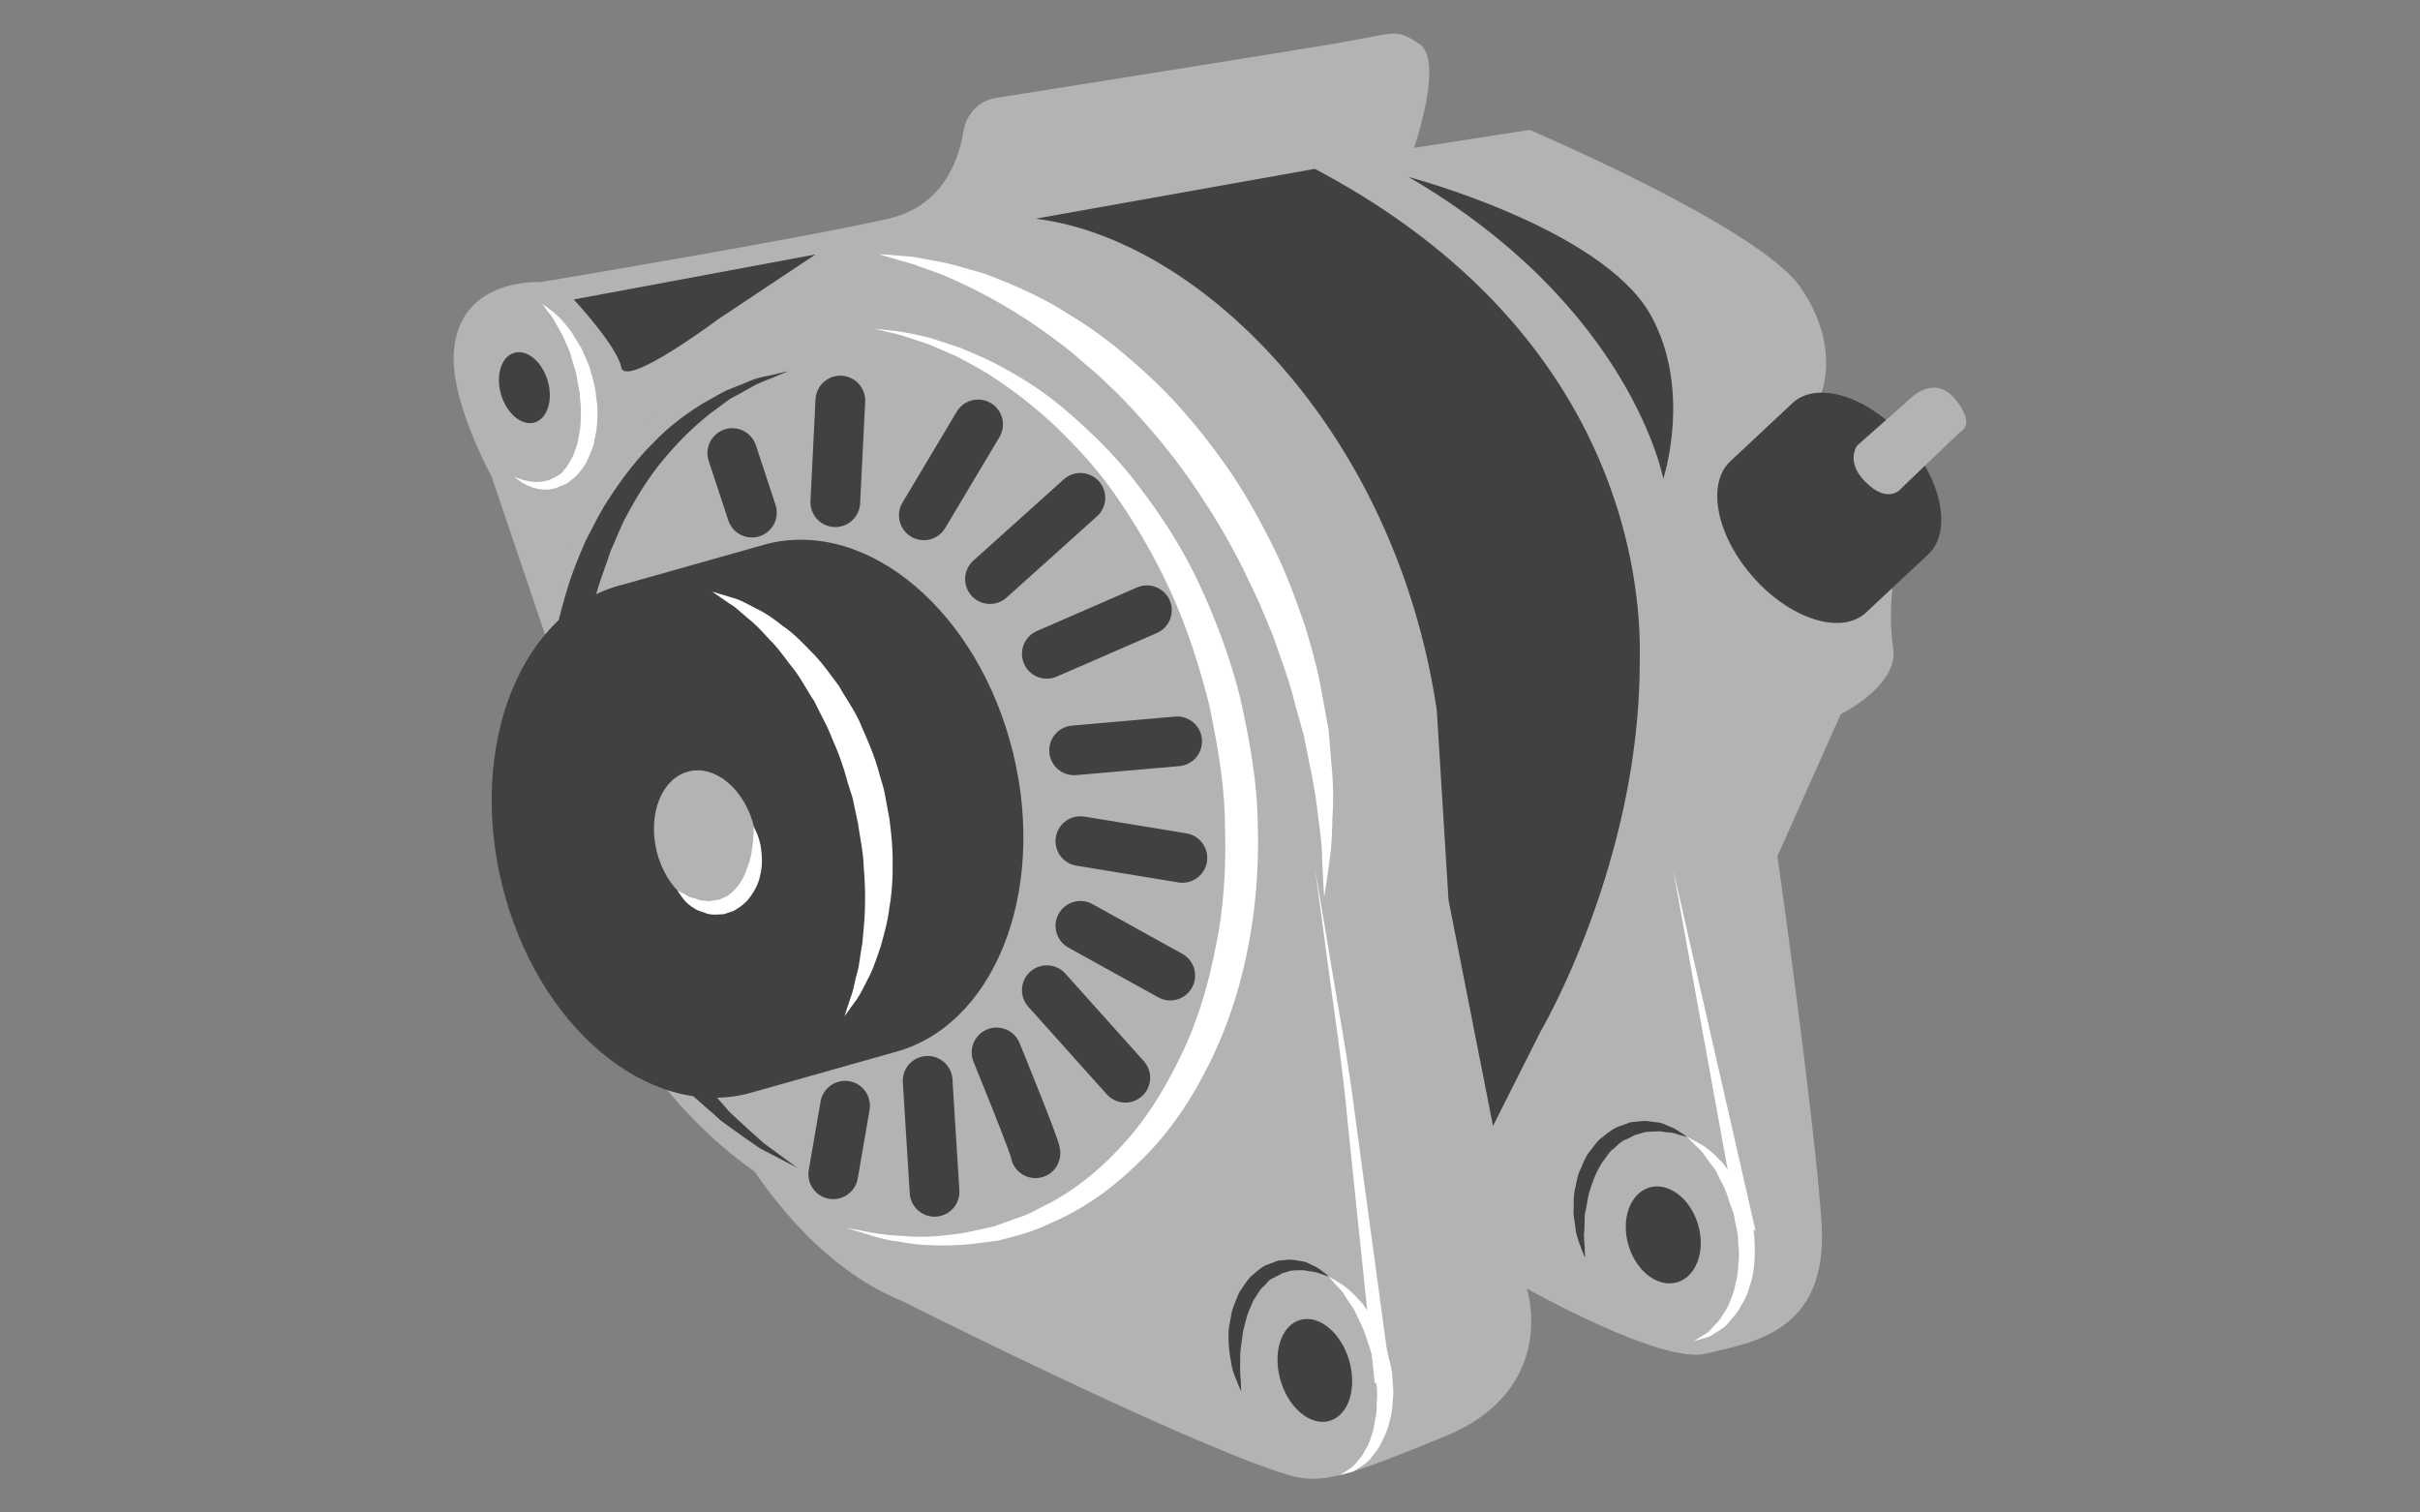 <svg xmlns="http://www.w3.org/2000/svg" width="72" height="45" viewBox="0 0 72 45"><rect x="0" y="0" width="72" height="45" fill="#808080" stroke="none"/><path fill="#B3B3B3" d="M16.064 8.396s7.898-1.318 10.368-1.89c1.59-.367 2.082-1.687 2.23-2.583.085-.497.406-.92.98-1.01 2.33-.37 8.393-1.335 9.975-1.6 1.97-.33 1.88-.495 2.617 0 .74.493-.164 3.086-.164 3.086l3.44-.534s6.8 2.89 8.046 4.667c.918 1.308.816 2.435.7 2.94-.02.077-.048.15-.063.228l-.02.06.014.008c-.035.203-.063.41-.063.622 0 1.947 1.582 3.568 3.504 3.644-.12.31-.316.435-.316.435l-.973.805s-.175.924-.01 2.022c.163 1.1-1.564 1.955-1.564 1.955l-1.883 4.224s1.064 7.467 1.31 10.846c.247 3.375-2.13 3.623-3.437 3.953-1.314.328-5.328-1.936-5.328-1.936s.984 3.003-2.457 4.406c-2.862 1.168-3.644 1.448-4.67 1.133-3.08-.95-11.47-5.173-11.47-5.173-4.752-1.935-6.968-9.062-6.968-9.062l-5.235-15.46s-1.13-2.063-1.13-3.492c.003-2.448 2.567-2.297 2.567-2.297z"/><path fill="#B3B3B3" d="M16.576 25.758c1.77 7.235 7.618 12.013 13.064 10.666 5.443-1.346 8.422-8.305 6.65-15.54-1.77-7.236-7.62-12.013-13.063-10.667-5.442 1.346-8.42 8.303-6.65 15.54z"/><path fill="#FFF" d="M39.398 26.688s-.03-.398-.06-1.1c0-.35-.048-.77-.116-1.246a15.068 15.068 0 00-.256-1.583c-.057-.29-.115-.588-.18-.897-.084-.306-.173-.62-.265-.943-.152-.647-.404-1.3-.65-2.014-.14-.33-.28-.668-.422-1.008l-.486-1.02c-.346-.68-.73-1.353-1.156-1.994a18.046 18.046 0 00-1.36-1.853c-.49-.576-.987-1.137-1.52-1.625-.253-.26-.532-.478-.796-.708a8.936 8.936 0 00-.797-.635 15.495 15.495 0 00-2.985-1.75c-.433-.204-.835-.317-1.156-.444l-1.047-.303s.396.014 1.097.088c.342.074.77.125 1.244.26.237.067.49.14.758.214.26.09.526.208.813.32.56.243 1.164.525 1.75.91.603.36 1.205.797 1.782 1.3.583.497 1.16 1.045 1.684 1.66.53.606 1.024 1.26 1.48 1.945.444.688.835 1.407 1.187 2.13.355.723.624 1.477.878 2.21.218.705.416 1.423.527 2.122.063.342.122.676.184 1 .026.328.055.646.077.948a9.52 9.52 0 01.035 1.662c-.01.494-.03.92-.086 1.266-.09.694-.158 1.088-.158 1.088z"/><path fill="#FFF" d="M25.17 36.53s.15.03.438.08c.284.055.707.147 1.24.16.526.06 1.185.018 1.907-.102l.558-.122.272-.06.297-.108.613-.22c.205-.077.385-.19.584-.288.79-.39 1.583-.996 2.27-1.755.706-.74 1.286-1.674 1.774-2.684.5-1.008.83-2.136 1.055-3.298.24-1.158.304-2.376.267-3.58-.008-1.21-.225-2.407-.467-3.575-.297-1.175-.652-2.27-1.12-3.313a18.361 18.361 0 00-1.612-2.847c-.586-.863-1.267-1.584-1.926-2.212a13.839 13.839 0 00-1.973-1.513c-.32-.19-.627-.353-.913-.503-.297-.128-.568-.245-.816-.35-.507-.17-.907-.31-1.194-.36l-.432-.103.44.05c.293.02.713.097 1.246.228l.862.282c.305.126.638.265.98.432.684.35 1.44.795 2.16 1.414.72.615 1.475 1.33 2.137 2.2.666.86 1.312 1.828 1.822 2.908.508 1.073.957 2.26 1.256 3.457.27 1.225.51 2.483.526 3.77.078 2.548-.407 5.15-1.53 7.296-.54 1.074-1.23 2.04-2.038 2.8-.788.776-1.654 1.374-2.553 1.758a5.972 5.972 0 01-1.28.452l-.304.083-.326.043c-.204.027-.4.053-.593.074-.77.058-1.44.035-1.98-.072-.553-.06-.946-.212-1.228-.295-.275-.082-.422-.13-.422-.13z"/><ellipse transform="rotate(-16.342 39.13 40.775)" fill="#414141" cx="39.12" cy="40.77" rx="1.063" ry="1.564"/><path fill="#FFF" d="M15.29 14.183s.108.04.3.106c.102.016.21.048.343.05.134.003.272-.017.42-.062.083-.05.35-.146.413-.277.11-.103.19-.27.285-.438.064-.187.147-.37.17-.583.047-.206.06-.42.057-.64.022-.214-.022-.434-.03-.647-.04-.208-.076-.414-.11-.612-.07-.205-.126-.407-.18-.6l-.212-.485c-.166-.284-.285-.554-.424-.696l-.19-.258.26.188c.172.12.375.336.594.623.094.156.2.325.31.504.08.18.167.373.247.574.065.245.13.45.173.692.02.24.076.478.058.725-.003.246-.023.49-.084.73-.03.242-.155.466-.245.68-.126.206-.262.397-.47.54a.652.652 0 01-.27.155c-.1.033-.14.072-.28.096a1.113 1.113 0 01-.514-.027c-.146-.036-.263-.105-.355-.145l-.26-.192z"/><ellipse transform="rotate(-16.29 15.6 11.533)" fill="#414141" cx="15.601" cy="11.534" rx=".723" ry="1.079"/><path fill="#FFF" d="M50.402 39.9l.268-.173a.808.808 0 00.275-.223c.086-.104.2-.186.277-.334.086-.14.197-.27.248-.454.074-.172.137-.352.17-.552.06-.193.072-.4.084-.614.035-.208.002-.425-.012-.64.008-.217-.068-.426-.102-.64-.012-.167-.13-.41-.186-.603a2.505 2.505 0 00-.232-.543c-.084-.164-.146-.332-.262-.453a6.118 6.118 0 01-.266-.372c-.088-.103-.182-.178-.25-.25-.143-.144-.223-.227-.223-.227l.278.15c.19.09.43.258.674.52.14.116.24.288.363.458.125.174.254.357.322.56.074.214.19.363.238.647.04.233.13.465.13.71.032.48.01.98-.145 1.41-.05.228-.16.422-.27.604-.09.188-.236.33-.355.47-.104.147-.273.23-.395.31a.858.858 0 01-.334.153c-.182.056-.294.086-.294.086z"/><ellipse transform="rotate(-16.273 49.488 36.742)" fill="#414141" cx="49.486" cy="36.741" rx="1.08" ry="1.469"/><path fill="#414141" d="M41.908 5.266s5.775 1.524 7.21 4.12c1.233 2.23.368 4.86.368 4.86s-.94-5.108-7.578-8.98z"/><path fill="#FFF" d="M39.12 25.812l.4 2.383c.226 1.433.597 3.328.83 5.25.52 3.84 1.042 7.677 1.042 7.677l-.49.03s-.396-3.836-.797-7.674c-.172-1.926-.48-3.834-.662-5.27-.19-1.437-.322-2.396-.322-2.396z"/><path fill="#414141" d="M26.54 31.325c3.015-.743 4.622-4.737 3.602-8.92-1.022-4.184-4.294-6.97-7.306-6.227l-4.303 1.215c-3.01.744-4.62 4.737-3.598 8.92s4.293 6.97 7.304 6.228l4.3-1.215z"/><path fill="#FFF" d="M25.12 30.252s.072-.224.2-.606c.074-.19.105-.437.18-.692.074-.26.094-.578.16-.902.024-.336.07-.692.074-1.075.012-.38-.003-.778-.037-1.19-.01-.413-.107-.832-.164-1.263l-.136-.64c-.024-.163-.125-.423-.185-.63a7.999 7.999 0 00-.438-1.24c-.146-.394-.366-.767-.54-1.14-.23-.336-.406-.703-.645-.997-.234-.294-.437-.6-.675-.828-.225-.248-.434-.475-.646-.64-.212-.175-.384-.35-.558-.447-.334-.23-.52-.36-.52-.36s.224.066.61.186c.203.05.422.172.677.308.268.123.536.307.814.53.303.2.568.48.858.776.296.29.54.65.815 1.012.216.396.502.764.677 1.22.198.445.39.9.506 1.333.06.235.134.407.185.696l.13.703c.06.468.106.933.095 1.383a6.87 6.87 0 01-.102 1.29c-.047.41-.164.787-.254 1.13-.123.34-.215.647-.354.908-.136.262-.24.49-.356.654-.236.328-.375.518-.375.518z"/><path fill="#B3B3B3" d="M19.537 25.325c.272 1.11 1.144 1.854 1.94 1.654.803-.197 1.23-1.26.96-2.372-.273-1.11-1.143-1.854-1.943-1.655-.802.196-1.227 1.26-.957 2.372z"/><path fill="#FFF" d="M20.162 26.503s.064.025.17.083l.188.104c.078.02.16.04.242.07.077.043.183.032.278.045.1.022.195-.02.295-.03l.074-.01c-.034.02.04-.02.056-.026l.178-.082c.09-.07.146-.108.223-.193.146-.16.27-.36.342-.575.08-.207.148-.425.163-.615.066-.38.047-.66.063-.664-.017.004.16.24.213.667.025.21.042.47-.025.74-.047.272-.194.55-.4.79a1.69 1.69 0 01-.402.296l-.185.063c-.048.013-.027.017-.125.035l-.115.006c-.147.008-.293.01-.416-.046-.125-.046-.244-.07-.337-.146a1.104 1.104 0 01-.372-.354c-.074-.098-.11-.157-.11-.157z"/><path fill="#414141" d="M23.434 11.052l-.303.125c-.187.093-.5.174-.835.376-.17.095-.355.198-.563.31-.19.13-.396.29-.61.446-.42.336-.866.75-1.29 1.255-.437.496-.826 1.1-1.182 1.764-.182.33-.313.696-.48 1.054-.122.377-.27.754-.39 1.146-.22.79-.393 1.627-.475 2.49-.057.43-.084.864-.082 1.303-.02.438.007.88.03 1.32.044.877.18 1.75.36 2.602.21.8.42 1.73.733 2.454.267.767.64 1.486.978 2.17.383.654.754 1.275 1.174 1.795.38.555.832.967 1.18 1.395.395.373.75.692 1.045.955l1 .735-1.11-.58a41.759 41.759 0 01-1.18-.837c-.405-.384-.933-.764-1.356-1.313-.48-.508-.912-1.12-1.363-1.78-.408-.69-.858-1.4-1.174-2.234-.177-.41-.354-.825-.47-1.243-.13-.433-.278-.806-.38-1.304a16.93 16.93 0 01-.414-2.757c-.02-.468-.047-.935-.018-1.402.005-.466.04-.93.104-1.388.095-.92.332-1.805.595-2.643.145-.417.31-.82.48-1.208.204-.373.377-.75.595-1.088.432-.684.896-1.293 1.396-1.785.48-.51 1.01-.89 1.487-1.184.25-.138.476-.272.69-.382l.624-.25c.367-.172.685-.184.888-.25l.316-.072zM39.12 5.025l-8.313 1.482c4.88.596 10.7 6.29 11.94 14.622l.35 5.653L44.42 33.5l1.427-2.833s2.95-5.02 2.938-11c.06-2.212-.44-9.766-9.664-14.642zm11.077 28.8s-.098-.02-.262-.07c-.08-.027-.182-.064-.295-.064-.115 0-.23-.046-.367-.028-.137.01-.28-.006-.426.05l-.22.062c-.028.023-.147.076-.214.112-.19.067-.29.19-.404.29-.13.08-.214.258-.323.385-.197.29-.318.63-.414.958-.04.164-.06.332-.094.488-.044.156-.026.31-.038.45.006.142-.025.272-.01.39.006.115.014.22.02.303l.008.27s-.04-.088-.102-.25c-.055-.164-.168-.396-.19-.697-.017-.15-.062-.313-.048-.488.008-.174-.006-.36.03-.553.046-.188.07-.392.145-.582.094-.186.152-.39.28-.563.145-.164.235-.352.437-.48.176-.15.355-.27.52-.315.1-.035.19-.07.278-.104l.28-.027c.18-.03.353.016.507.03.156.006.287.092.404.133.118.043.198.104.27.15.15.092.227.152.227.152z"/><path fill="#FFF" d="M39.875 43.888l.252-.17a.719.719 0 00.244-.227c.085-.09.17-.19.237-.333.084-.13.152-.276.197-.45.066-.162.088-.35.12-.536.05-.187.026-.392.044-.588.02-.2-.027-.407-.037-.61-.01-.207-.075-.408-.106-.61-.03-.162-.123-.394-.18-.577-.06-.202-.14-.362-.215-.52-.077-.157-.136-.32-.237-.44-.092-.126-.168-.254-.236-.364-.078-.103-.162-.18-.225-.25l-.2-.23s.097.053.263.152c.172.097.396.265.62.522.128.115.223.277.335.443.11.164.236.344.3.532.073.2.176.353.233.61.043.22.117.438.14.67.003.228.05.456.02.687-.02.225-.025.447-.096.658a1.99 1.99 0 01-.215.59 1.664 1.664 0 01-.3.473c-.096.146-.23.248-.356.322-.117.088-.215.146-.31.164-.186.05-.29.084-.29.084z"/><path fill="#414141" d="M39.533 37.978s-.09-.024-.24-.078c-.074-.025-.166-.063-.27-.07-.107-.007-.214-.048-.34-.036-.126.002-.258-.006-.39.047-.056.022-.154.03-.173.06l-.22.115c-.182.064-.215.2-.336.28-.098.104-.176.26-.268.386-.062.152-.135.3-.188.453-.043.16-.084.318-.123.474-.04.314-.103.617-.084.884-.016.266.008.488.018.647.004.162.008.256.008.256s-.04-.084-.1-.23c-.052-.152-.168-.365-.2-.646a3.861 3.861 0 01-.07-.968c.028-.18.06-.365.1-.55.056-.185.138-.366.212-.55.117-.166.215-.338.36-.486.16-.13.34-.305.49-.342l.233-.09c.13-.05.19-.03.287-.045.177-.027.334.008.48.035.146.01.267.096.372.14.11.047.183.108.247.157.128.094.196.158.196.158zM57.35 16.51c.74-.663.443-2.212-.664-3.464-1.104-1.25-2.604-1.728-3.342-1.065L51.5 13.707c-.742.662-.445 2.213.66 3.464 1.107 1.25 2.604 1.728 3.346 1.065l1.844-1.725z"/><path fill="#B3B3B3" d="M56.566 14.53l1.754-1.68s.488-.195-.146-.97c-.633-.777-1.363 0-1.363 0l-1.558 1.378s-.355.478.242 1.076c.695.694 1.072.197 1.072.197z"/><path fill="#414141" d="M17.07 8.91s1.292 1.387 1.414 2.02c.123.635 2.89-1.437 2.89-1.437l2.89-1.923-7.193 1.34z"/><path fill="none" stroke="#414141" stroke-width="1.479" stroke-linecap="round" stroke-miterlimit="10" d="M29.1 12.627l-1.614 2.705m4.658-.52l-2.69 2.417m4.669.927l-2.978 1.297m3.878 2.604l-3.066.268m2.861 6.701l-2.674-1.48m1.336 4.519l-2.335-2.605m-.338 4.852c.033-.084-1.158-3-1.158-3m-1.844 4.148l-.206-3.303M21.787 13.48l.584 1.772m2.481-.31l.15-3.025m7.142 13.109l3.035.498m-10.036 7.373l-.352 2.04"/><path fill="#FFF" d="M49.783 25.888l2.444 10.715-.48.098"/></svg>